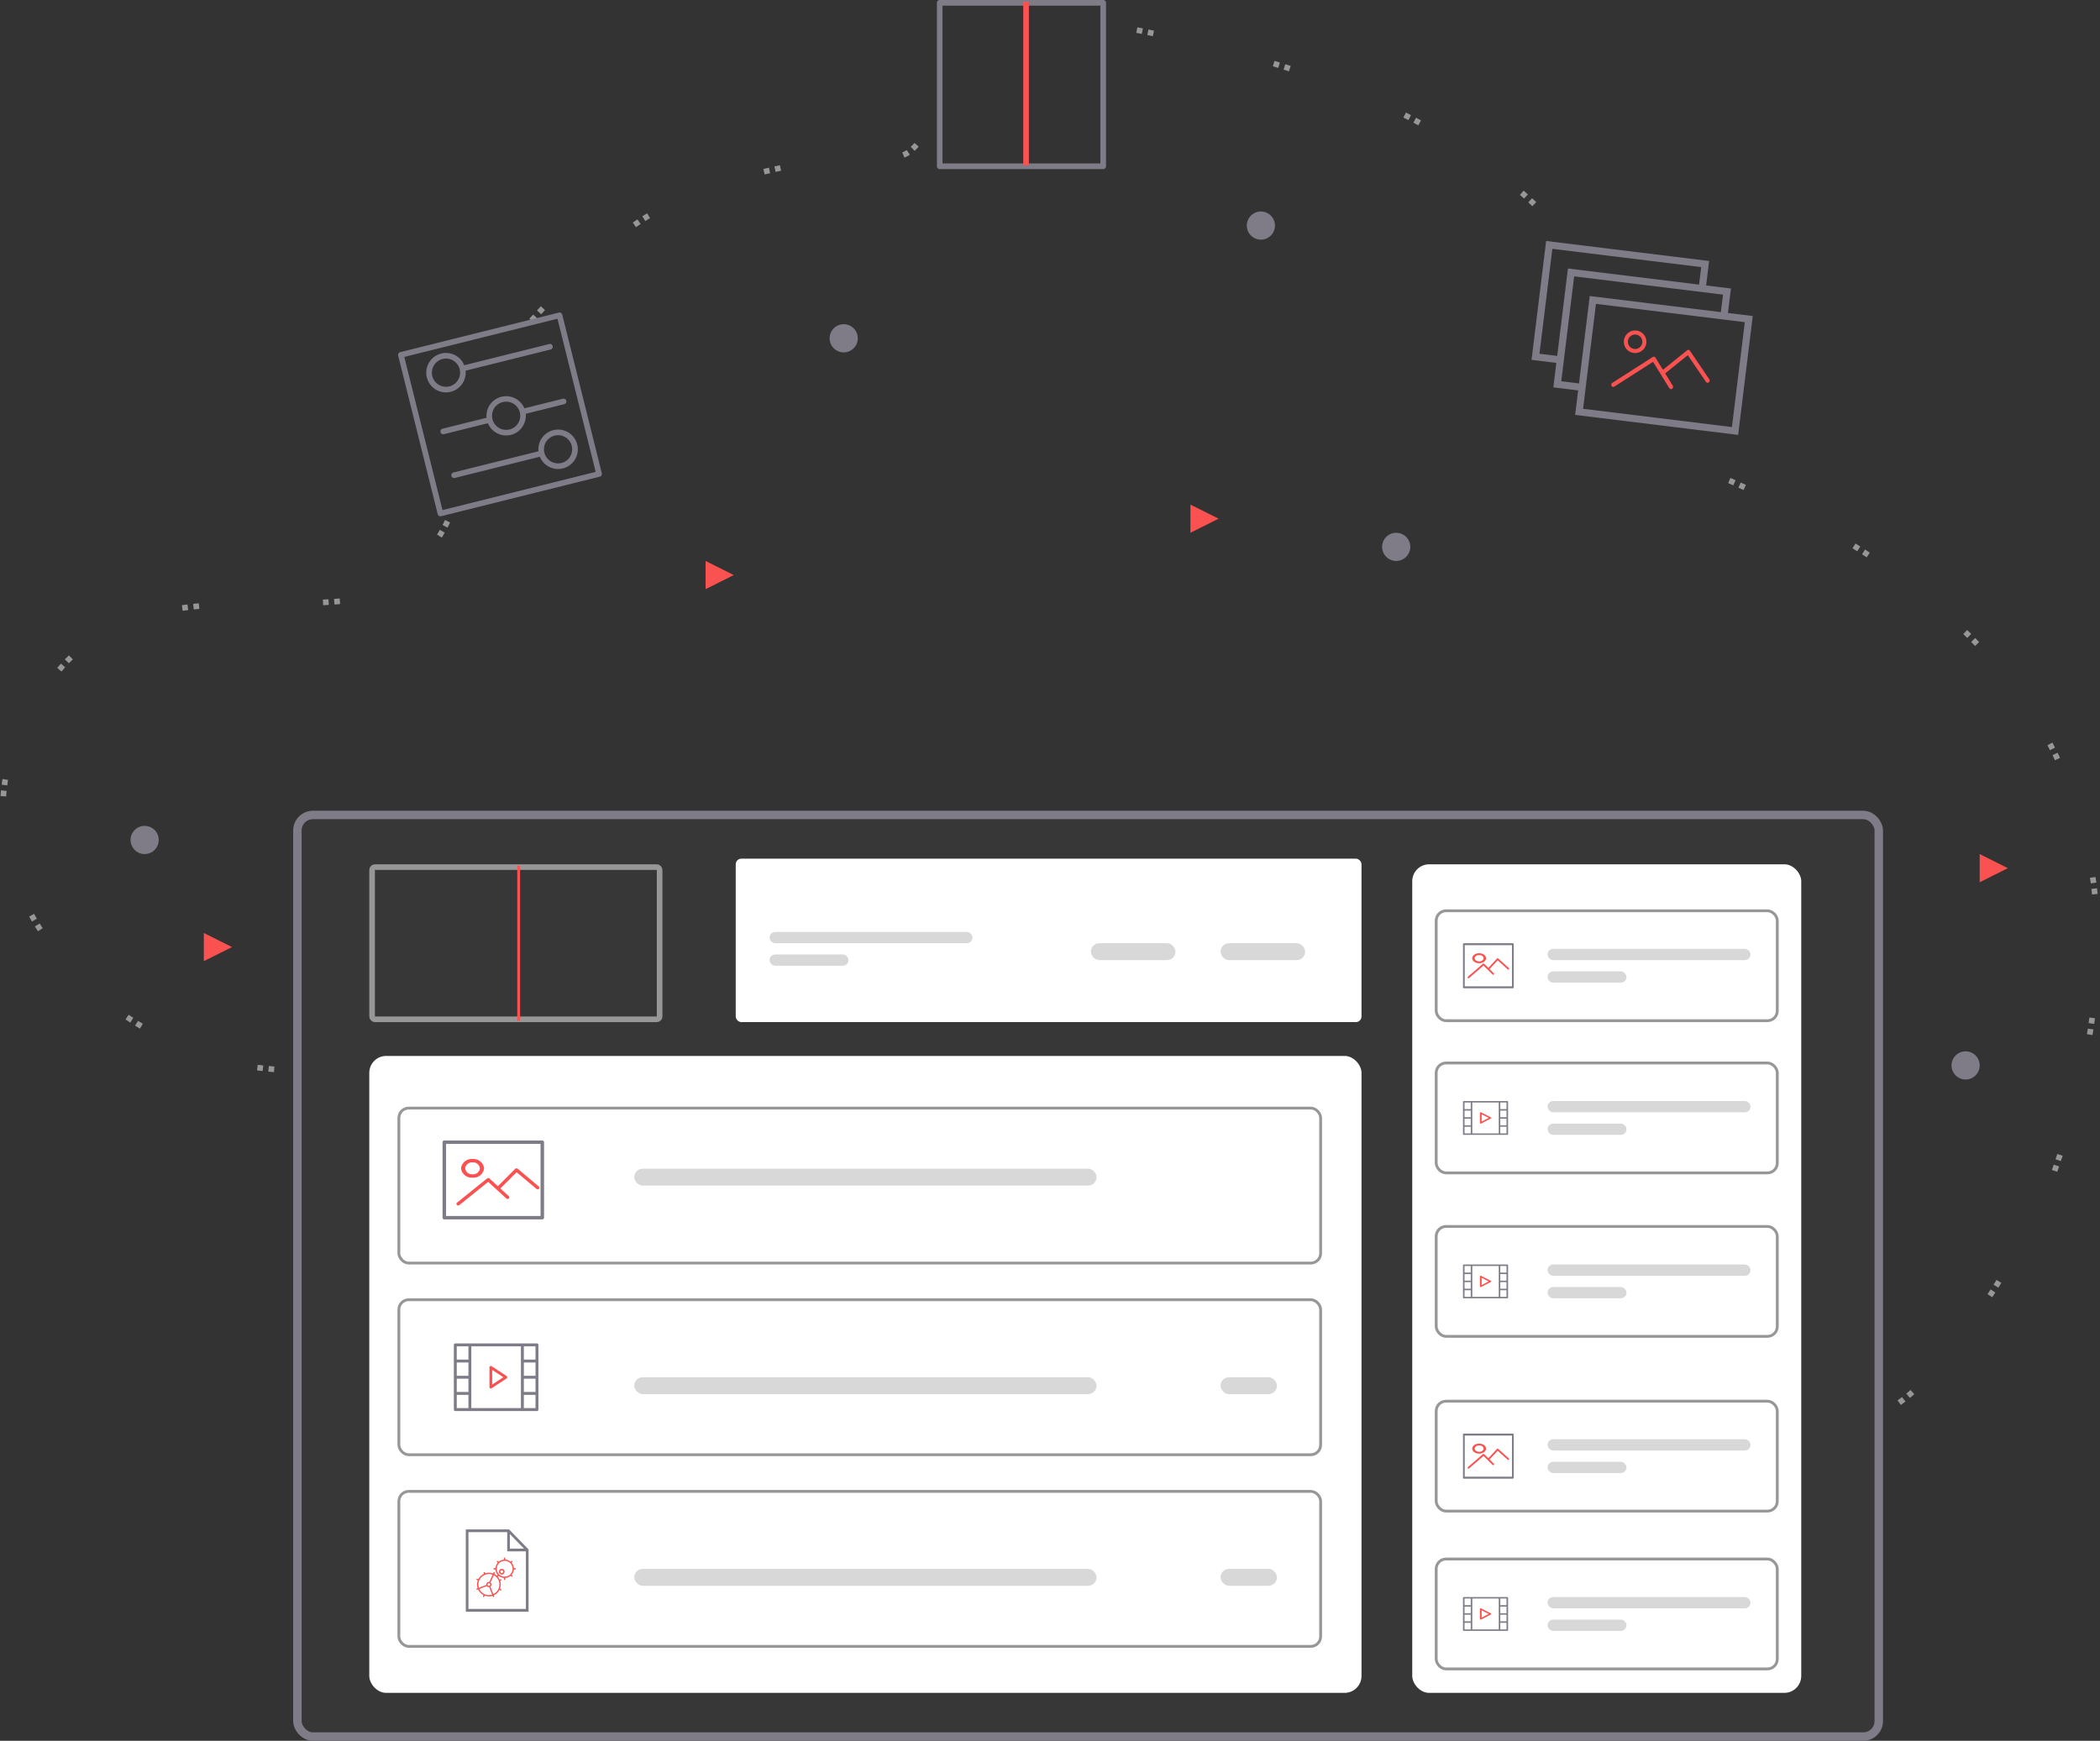 <svg xmlns="http://www.w3.org/2000/svg" viewBox="0 0 372.496 308.836">
  <rect x="0" y="0" width="372.496" height="308.836" fill="#333333" stroke="none"/>
  <defs>
    <style>
      .cls-1 {
        fill: rgba(127,123,135,0.06);
        stroke: #7f7b87;
        stroke-width: 1.5px;
      }

      .cls-1, .cls-5, .cls-7, .cls-8, .cls-9 {
        stroke-miterlimit: 10;
      }

      .cls-2 {
        fill: #fff;
      }

      .cls-3 {
        fill: #7f7b87;
      }

      .cls-4 {
        fill: #fa5151;
      }

      .cls-11, .cls-5, .cls-7, .cls-8, .cls-9 {
        fill: none;
      }

      .cls-5, .cls-7, .cls-9 {
        stroke: #979797;
      }

      .cls-5, .cls-8 {
        stroke-width: 0.5px;
      }

      .cls-6 {
        fill: #d8d8d8;
      }

      .cls-8 {
        stroke: #fa5151;
        stroke-linecap: square;
      }

      .cls-9 {
        stroke-dasharray: 1 1 1 22;
      }

      .cls-10 {
        stroke: none;
      }
    </style>
  </defs>
  <g id="Group_1" data-name="Group 1" transform="translate(-533.497 -138.664)">
    <g id="Rectangle_24" data-name="Rectangle 24" class="cls-1" transform="translate(587 284)">
      <rect class="cls-10" width="279" height="162" rx="2"/>
      <rect class="cls-11" x="-0.75" y="-0.75" width="280.5" height="163.5" rx="2.75"/>
    </g>
    <rect id="Rectangle_29" data-name="Rectangle 29" class="cls-2" width="176" height="113" rx="3" transform="translate(599 326)"/>
    <g id="file_1_" data-name="file (1)" transform="translate(616 410)">
      <path id="Shape" class="cls-3" d="M11.135,14.6H0V0H7.68l3.455,3.549V14.6ZM.473.487V14.109H10.661V3.892H7.345V.487ZM7.818.831V3.406h2.508Z" transform="translate(0.118)"/>
    </g>
    <g id="settings" transform="translate(618 415)">
      <path id="Shape-2" data-name="Shape" class="cls-4" d="M3.033,7a.116.116,0,0,1-.108-.075l-.058-.147a2.073,2.073,0,0,1-1.395-.034l-.082.186A.117.117,0,0,1,1.283,7a.159.159,0,0,1-.048-.01.116.116,0,0,1-.061-.065.118.118,0,0,1,0-.089l.082-.186a2.113,2.113,0,0,1-.952-1l-.148.058a.12.12,0,0,1-.042.008.115.115,0,0,1-.109-.075.114.114,0,0,1,0-.089.119.119,0,0,1,.065-.062l.147-.057A2.073,2.073,0,0,1,.256,4.039L.069,3.956a.117.117,0,0,1-.061-.065.114.114,0,0,1,0-.089.117.117,0,0,1,.154-.059l.186.083a2.113,2.113,0,0,1,1-.952l-.058-.148a.114.114,0,0,1,0-.089.119.119,0,0,1,.065-.062A.113.113,0,0,1,1.4,2.567a.116.116,0,0,1,.108.075l.058.147a2.059,2.059,0,0,1,1.395.034l.083-.186a.116.116,0,0,1,.107-.069.145.145,0,0,1,.047.01.111.111,0,0,1,.061.065.114.114,0,0,1,0,.089l-.083.186a2.128,2.128,0,0,1,.45.312.134.134,0,0,1,.027-.045l.132-.133A1.61,1.61,0,0,1,3.389,2.1H3.15a.117.117,0,1,1,0-.233h.239A1.62,1.62,0,0,1,3.784.915L3.651.782A.11.11,0,0,1,3.617.7.117.117,0,0,1,3.733.583a.115.115,0,0,1,.083.034l.133.133A1.611,1.611,0,0,1,4.9.356V.117a.117.117,0,1,1,.233,0V.356a1.62,1.62,0,0,1,.951.4L6.217.617a.117.117,0,0,1,.166,0,.117.117,0,0,1,0,.165L6.25.915a1.6,1.6,0,0,1,.394.951h.239a.117.117,0,1,1,0,.233H6.644a1.6,1.6,0,0,1-.394.951l.14.14a.116.116,0,0,1,.034.081.119.119,0,0,1-.034.084.109.109,0,0,1-.082.034.115.115,0,0,1-.083-.034l-.14-.139a1.615,1.615,0,0,1-.951.394V3.85a.117.117,0,0,1-.234,0V3.611a1.62,1.62,0,0,1-.951-.394l-.132.132a.118.118,0,0,1-.045.027,2.076,2.076,0,0,1,.356.54l.148-.058a.123.123,0,0,1,.043-.008.116.116,0,0,1,.108.074.114.114,0,0,1,0,.089.119.119,0,0,1-.065.062l-.147.058a2.073,2.073,0,0,1-.034,1.395l.186.082a.109.109,0,0,1,.061.065.116.116,0,0,1-.109.158.136.136,0,0,1-.047-.01l-.186-.082a2.113,2.113,0,0,1-1,.952l.058.148a.117.117,0,0,1-.067.151A.113.113,0,0,1,3.033,7ZM1.84,5.055.525,5.567a1.862,1.862,0,0,0,2.258,1L2.271,5.244l-.011,0H2.248l-.031,0A.459.459,0,0,1,1.84,5.055ZM3.08,3.129,2.506,4.42a.461.461,0,0,1-.017.741L3,6.476a1.864,1.864,0,0,0,.08-3.346Zm-.863-.212A1.866,1.866,0,0,0,.438,5.35l1.318-.512,0-.011,0-.011V4.805a.175.175,0,0,1,0-.022.468.468,0,0,1,.467-.467.406.406,0,0,1,.058.005l.016,0,.575-1.288A1.851,1.851,0,0,0,2.217,2.917Zm0,1.634a.233.233,0,0,0-.233.233A.245.245,0,0,0,2,4.867a.233.233,0,1,0,.313-.3A.248.248,0,0,0,2.217,4.55ZM5.017.583a1.4,1.4,0,1,0,1.4,1.4A1.4,1.4,0,0,0,5.017.583Z"/>
      <path id="Shape-3" data-name="Shape" class="cls-4" d="M.5,1A.5.5,0,1,1,1,.5.5.5,0,0,1,.5,1ZM.5.25A.25.25,0,1,0,.75.5.25.25,0,0,0,.5.25Z" transform="translate(4 2)"/>
    </g>
    <g id="Rectangle_2_Copy_4" data-name="Rectangle 2 Copy 4" class="cls-5" transform="translate(604 335)">
      <rect class="cls-10" width="164" height="28" rx="2"/>
      <rect class="cls-11" x="0.25" y="0.25" width="163.5" height="27.5" rx="1.75"/>
    </g>
    <g id="Rectangle_2_Copy_6" data-name="Rectangle 2 Copy 6" class="cls-5" transform="translate(604 369)">
      <rect class="cls-10" width="164" height="28" rx="2"/>
      <rect class="cls-11" x="0.25" y="0.25" width="163.5" height="27.5" rx="1.75"/>
    </g>
    <g id="Rectangle_2_Copy_7" data-name="Rectangle 2 Copy 7" class="cls-5" transform="translate(604 403)">
      <rect class="cls-10" width="164" height="28" rx="2"/>
      <rect class="cls-11" x="0.25" y="0.25" width="163.5" height="27.5" rx="1.75"/>
    </g>
    <g id="picture" transform="translate(612 341)">
      <path id="Shape-4" data-name="Shape" class="cls-3" d="M17.69,14H.31A.308.308,0,0,1,0,13.7V.3A.308.308,0,0,1,.31,0H17.69A.308.308,0,0,1,18,.3V13.7A.308.308,0,0,1,17.69,14ZM.621.608V13.391H17.379V.608Z"/>
      <path id="Shape-5" data-name="Shape" class="cls-4" d="M2.046,3.294A1.881,1.881,0,0,1,0,1.647,1.881,1.881,0,0,1,2.046,0,1.881,1.881,0,0,1,4.09,1.647,1.881,1.881,0,0,1,2.046,3.294Zm0-2.7A1.206,1.206,0,0,0,.734,1.647,1.206,1.206,0,0,0,2.046,2.7a1.205,1.205,0,0,0,1.31-1.056A1.205,1.205,0,0,0,2.046.591Z" transform="translate(3.273 3.294)"/>
      <path id="Shape-6" data-name="Shape" class="cls-4" d="M.314,6.588A.33.33,0,0,0,.52,6.517L5.632,2.4,8.86,5.354a.334.334,0,0,0,.443,0,.269.269,0,0,0,0-.405L7.8,3.572,10.674.692,14.2,3.649a.335.335,0,0,0,.443-.018.269.269,0,0,0-.019-.4L10.865.075A.342.342,0,0,0,10.64,0a.327.327,0,0,0-.217.093L7.353,3.166,5.867,1.807a.335.335,0,0,0-.429-.013L.106,6.087a.27.27,0,0,0-.028.4A.326.326,0,0,0,.314,6.588Z" transform="translate(2.455 4.941)"/>
    </g>
    <rect id="Rectangle_3" data-name="Rectangle 3" class="cls-6" width="82" height="3" rx="1.5" transform="translate(646 346)"/>
    <rect id="Rectangle_3_Copy_4" data-name="Rectangle 3 Copy 4" class="cls-6" width="10" height="3" rx="1.5" transform="translate(750 383)"/>
    <rect id="Rectangle_3_Copy_5" data-name="Rectangle 3 Copy 5" class="cls-6" width="10" height="3" rx="1.5" transform="translate(750 417)"/>
    <rect id="Rectangle_3_Copy" data-name="Rectangle 3 Copy" class="cls-6" width="82" height="3" rx="1.5" transform="translate(646 383)"/>
    <rect id="Rectangle_3_Copy_2" data-name="Rectangle 3 Copy 2" class="cls-6" width="82" height="3" rx="1.5" transform="translate(646 417)"/>
    <g id="video-player_copy_2" data-name="video-player copy 2" transform="translate(614 377)">
      <path id="Shape-7" data-name="Shape" class="cls-4" d="M.243,4a.236.236,0,0,1-.117-.031A.252.252,0,0,1,0,3.75V.25A.252.252,0,0,1,.126.031.236.236,0,0,1,.243,0,.239.239,0,0,1,.374.039L3.046,1.789a.254.254,0,0,1,0,.422L.374,3.961A.236.236,0,0,1,.243,4ZM.486.706V3.295L2.462,2Z" transform="translate(6.316 4)"/>
      <path id="Shape-8" data-name="Shape" class="cls-3" d="M14.741,12H.258A.26.26,0,0,1,0,11.739V.261A.26.26,0,0,1,.258,0H14.741A.26.26,0,0,1,15,.261V11.739A.26.26,0,0,1,14.741,12ZM12.414,9.13v2.348h2.069V9.13ZM3.1.522V11.479H11.9V.522ZM.518,9.13v2.348H2.587V9.13Zm11.9-2.869V8.609h2.069V6.261Zm-11.9,0V8.609H2.587V6.261Zm11.9-2.87V5.739h2.069V3.391Zm-11.9,0V5.739H2.587V3.391ZM12.414.522V2.869h2.069V.522Zm-11.9,0V2.869H2.587V.522Z"/>
    </g>
    <rect id="Rectangle_29_Copy" data-name="Rectangle 29 Copy" class="cls-2" width="69" height="147" rx="3" transform="translate(784 292)"/>
    <rect id="Rectangle_30" data-name="Rectangle 30" class="cls-2" width="111" height="29" rx="1" transform="translate(664 291)"/>
    <g id="Rectangle_2" data-name="Rectangle 2" class="cls-5" transform="translate(788 300)">
      <rect class="cls-10" width="61" height="20" rx="2"/>
      <rect class="cls-11" x="0.25" y="0.25" width="60.5" height="19.5" rx="1.75"/>
    </g>
    <g id="Rectangle_2_Copy" data-name="Rectangle 2 Copy" class="cls-5" transform="translate(788 327)">
      <rect class="cls-10" width="61" height="20" rx="2"/>
      <rect class="cls-11" x="0.25" y="0.25" width="60.5" height="19.5" rx="1.75"/>
    </g>
    <g id="Rectangle_2_Copy_2" data-name="Rectangle 2 Copy 2" class="cls-5" transform="translate(788 356)">
      <rect class="cls-10" width="61" height="20" rx="2"/>
      <rect class="cls-11" x="0.25" y="0.25" width="60.5" height="19.5" rx="1.75"/>
    </g>
    <g id="Rectangle_2_Copy_3" data-name="Rectangle 2 Copy 3" class="cls-5" transform="translate(788 387)">
      <rect class="cls-10" width="61" height="20" rx="2"/>
      <rect class="cls-11" x="0.25" y="0.25" width="60.5" height="19.5" rx="1.75"/>
    </g>
    <g id="Rectangle_2_Copy_5" data-name="Rectangle 2 Copy 5" class="cls-5" transform="translate(788 415)">
      <rect class="cls-10" width="61" height="20" rx="2"/>
      <rect class="cls-11" x="0.25" y="0.25" width="60.5" height="19.5" rx="1.75"/>
    </g>
    <g id="Group" transform="translate(793 306)">
      <g id="picture_copy" data-name="picture copy">
        <path id="Shape-9" data-name="Shape" class="cls-3" d="M8.845,8H.155A.165.165,0,0,1,0,7.826V.174A.165.165,0,0,1,.155,0h8.69A.165.165,0,0,1,9,.174V7.826A.165.165,0,0,1,8.845,8ZM.31.347v7.3H8.689V.347Z"/>
        <path id="Shape-10" data-name="Shape" class="cls-4" d="M1.228,1.778C.551,1.778,0,1.379,0,.889S.551,0,1.228,0,2.454.4,2.454.889,1.9,1.778,1.228,1.778Zm0-1.458C.794.32.441.575.441.889s.353.57.787.57.787-.256.787-.57S1.661.32,1.228.32Z" transform="translate(1.636 1.778)"/>
        <path id="Shape-11" data-name="Shape" class="cls-4" d="M.157,3.556a.158.158,0,0,0,.1-.038L2.816,1.3,4.43,2.889a.158.158,0,0,0,.222,0,.153.153,0,0,0,0-.219L3.9,1.928,5.337.373,7.1,1.969a.158.158,0,0,0,.221-.01.153.153,0,0,0-.01-.218L5.433.041A.163.163,0,0,0,5.32,0a.158.158,0,0,0-.109.05L3.677,1.709,2.934.975A.158.158,0,0,0,2.719.969L.053,3.285A.153.153,0,0,0,.039,3.5.157.157,0,0,0,.157,3.556Z" transform="translate(0.818 2.667)"/>
      </g>
      <g id="picture_copy_2" data-name="picture copy 2" transform="translate(0 87)">
        <path id="Shape-12" data-name="Shape" class="cls-3" d="M8.845,8H.155A.165.165,0,0,1,0,7.826V.174A.165.165,0,0,1,.155,0h8.69A.165.165,0,0,1,9,.174V7.826A.165.165,0,0,1,8.845,8ZM.31.347v7.3H8.689V.347Z"/>
        <path id="Shape-13" data-name="Shape" class="cls-4" d="M1.228,1.778C.551,1.778,0,1.379,0,.889S.551,0,1.228,0,2.454.4,2.454.889,1.9,1.778,1.228,1.778Zm0-1.458C.794.32.441.575.441.889s.353.57.787.57.787-.256.787-.57S1.661.32,1.228.32Z" transform="translate(1.636 1.778)"/>
        <path id="Shape-14" data-name="Shape" class="cls-4" d="M.157,3.556a.158.158,0,0,0,.1-.038L2.816,1.3,4.43,2.889a.158.158,0,0,0,.222,0,.153.153,0,0,0,0-.219L3.9,1.928,5.337.373,7.1,1.969a.158.158,0,0,0,.221-.01.153.153,0,0,0-.01-.218L5.433.041A.163.163,0,0,0,5.32,0a.158.158,0,0,0-.109.05L3.677,1.709,2.934.975A.158.158,0,0,0,2.719.969L.053,3.285A.153.153,0,0,0,.039,3.5.157.157,0,0,0,.157,3.556Z" transform="translate(0.818 2.667)"/>
      </g>
    </g>
    <g id="video-player_copy_3" data-name="video-player copy 3" transform="translate(793 334)">
      <path id="Shape-15" data-name="Shape" class="cls-4" d="M.154,2A.172.172,0,0,1,.08,1.985.123.123,0,0,1,0,1.875V.125A.123.123,0,0,1,.08.015.181.181,0,0,1,.153,0,.185.185,0,0,1,.237.02L1.929.895A.122.122,0,0,1,2,1a.12.12,0,0,1-.071.105L.237,1.981A.186.186,0,0,1,.154,2ZM.308.353V1.647L1.56,1Z" transform="translate(3 2)"/>
      <path id="Shape-16" data-name="Shape" class="cls-3" d="M7.862,6H.138A.134.134,0,0,1,0,5.87V.13A.134.134,0,0,1,.138,0H7.862A.134.134,0,0,1,8,.13V5.87A.134.134,0,0,1,7.862,6ZM6.62,4.565V5.739h1.1V4.565ZM1.655.261V5.739h4.69V.261ZM.276,4.565V5.739h1.1V4.565ZM6.62,3.13V4.3h1.1V3.13Zm-6.344,0V4.3h1.1V3.13ZM6.62,1.7V2.869h1.1V1.7ZM.276,1.7V2.869h1.1V1.7ZM6.62.261V1.435h1.1V.261ZM.276.261V1.435h1.1V.261Z"/>
    </g>
    <g id="video-player_copy_4" data-name="video-player copy 4" transform="translate(793 363)">
      <path id="Shape-17" data-name="Shape" class="cls-4" d="M.154,2A.172.172,0,0,1,.08,1.985.123.123,0,0,1,0,1.875V.125A.123.123,0,0,1,.08.015.181.181,0,0,1,.153,0,.185.185,0,0,1,.237.02L1.929.895A.122.122,0,0,1,2,1a.12.12,0,0,1-.071.105L.237,1.981A.186.186,0,0,1,.154,2ZM.308.353V1.647L1.56,1Z" transform="translate(3 2)"/>
      <path id="Shape-18" data-name="Shape" class="cls-3" d="M7.862,6H.138A.134.134,0,0,1,0,5.87V.13A.134.134,0,0,1,.138,0H7.862A.134.134,0,0,1,8,.13V5.87A.134.134,0,0,1,7.862,6ZM6.62,4.565V5.739h1.1V4.565ZM1.655.261V5.739h4.69V.261ZM.276,4.565V5.739h1.1V4.565ZM6.62,3.13V4.3h1.1V3.13Zm-6.344,0V4.3h1.1V3.13ZM6.62,1.7V2.869h1.1V1.7ZM.276,1.7V2.869h1.1V1.7ZM6.62.261V1.435h1.1V.261ZM.276.261V1.435h1.1V.261Z"/>
    </g>
    <g id="video-player_copy_5" data-name="video-player copy 5" transform="translate(793 422)">
      <path id="Shape-19" data-name="Shape" class="cls-4" d="M.154,2A.172.172,0,0,1,.08,1.985.123.123,0,0,1,0,1.875V.125A.123.123,0,0,1,.08.015.181.181,0,0,1,.153,0,.185.185,0,0,1,.237.02L1.929.895A.122.122,0,0,1,2,1a.12.12,0,0,1-.071.105L.237,1.981A.186.186,0,0,1,.154,2ZM.308.353V1.647L1.56,1Z" transform="translate(3 2)"/>
      <path id="Shape-20" data-name="Shape" class="cls-3" d="M7.862,6H.138A.134.134,0,0,1,0,5.87V.13A.134.134,0,0,1,.138,0H7.862A.134.134,0,0,1,8,.13V5.87A.134.134,0,0,1,7.862,6ZM6.62,4.565V5.739h1.1V4.565ZM1.655.261V5.739h4.69V.261ZM.276,4.565V5.739h1.1V4.565ZM6.62,3.13V4.3h1.1V3.13Zm-6.344,0V4.3h1.1V3.13ZM6.62,1.7V2.869h1.1V1.7ZM.276,1.7V2.869h1.1V1.7ZM6.62.261V1.435h1.1V.261ZM.276.261V1.435h1.1V.261Z"/>
    </g>
    <rect id="Rectangle_3_Copy_6" data-name="Rectangle 3 Copy 6" class="cls-6" width="36" height="2" rx="1" transform="translate(808 307)"/>
    <rect id="Rectangle_3_Copy_16" data-name="Rectangle 3 Copy 16" class="cls-6" width="36" height="2" rx="1" transform="translate(670 304)"/>
    <rect id="Rectangle_3_Copy_8" data-name="Rectangle 3 Copy 8" class="cls-6" width="36" height="2" rx="1" transform="translate(808 334)"/>
    <rect id="Rectangle_3_Copy_10" data-name="Rectangle 3 Copy 10" class="cls-6" width="36" height="2" rx="1" transform="translate(808 363)"/>
    <rect id="Rectangle_3_Copy_12" data-name="Rectangle 3 Copy 12" class="cls-6" width="36" height="2" rx="1" transform="translate(808 394)"/>
    <rect id="Rectangle_3_Copy_14" data-name="Rectangle 3 Copy 14" class="cls-6" width="36" height="2" rx="1" transform="translate(808 422)"/>
    <rect id="Rectangle_3_Copy_7" data-name="Rectangle 3 Copy 7" class="cls-6" width="14" height="2" rx="1" transform="translate(808 311)"/>
    <rect id="Rectangle_3_Copy_17" data-name="Rectangle 3 Copy 17" class="cls-6" width="14" height="2" rx="1" transform="translate(670 308)"/>
    <rect id="Rectangle_3_Copy_9" data-name="Rectangle 3 Copy 9" class="cls-6" width="14" height="2" rx="1" transform="translate(808 338)"/>
    <rect id="Rectangle_3_Copy_11" data-name="Rectangle 3 Copy 11" class="cls-6" width="14" height="2" rx="1" transform="translate(808 367)"/>
    <rect id="Rectangle_3_Copy_13" data-name="Rectangle 3 Copy 13" class="cls-6" width="14" height="2" rx="1" transform="translate(808 398)"/>
    <rect id="Rectangle_3_Copy_15" data-name="Rectangle 3 Copy 15" class="cls-6" width="14" height="2" rx="1" transform="translate(808 426)"/>
    <rect id="Rectangle_3_Copy_3" data-name="Rectangle 3 Copy 3" class="cls-6" width="15" height="3" rx="1.5" transform="translate(727 306)"/>
    <rect id="Rectangle_3_Copy_18" data-name="Rectangle 3 Copy 18" class="cls-6" width="15" height="3" rx="1.5" transform="translate(750 306)"/>
    <g id="Rectangle_31" data-name="Rectangle 31" class="cls-7" transform="translate(599 292)">
      <rect class="cls-10" width="52" height="28" rx="1"/>
      <rect class="cls-11" x="0.5" y="0.5" width="51" height="27" rx="0.5"/>
    </g>
    <path id="Line" class="cls-8" d="M1.5,27.5V.5" transform="translate(624 292)"/>
    <path id="Path_2" data-name="Path 2" class="cls-9" d="M48.132,105.641c-33.484-2.315-65.5-41.023-37.307-71.809C24.066,19.374,45,24.385,61.958,22.391,71.889,21.223,81.024,9.081,81.024,0" transform="translate(534 222.733)"/>
    <path id="Path_3" data-name="Path 3" class="cls-9" d="M0,38C15.353,21.2,23.265,15.019,47.455,10.239c18.883-3.731,17.4,4,25.187-10.239" transform="translate(627.762 157.545)"/>
    <path id="Path_4" data-name="Path 4" class="cls-9" d="M0,0C31.039,6.079,64.786,17.241,82.714,45.7" transform="translate(735.146 144)"/>
    <path id="Path_5" data-name="Path 5" class="cls-9" d="M0,0C56.625,25.1,78.832,63.592,57.039,124.374c-3.661,10.209-22.1,41.6-32.765,41.6" transform="translate(840.237 223.909)"/>
    <circle id="Oval_8" data-name="Oval 8" class="cls-3" cx="2.5" cy="2.5" r="2.5" transform="translate(556.653 285.184)"/>
    <circle id="Oval_8_Copy" data-name="Oval 8 Copy" class="cls-3" cx="2.5" cy="2.5" r="2.5" transform="translate(680.653 196.184)"/>
    <circle id="Oval_8_Copy_4" data-name="Oval 8 Copy 4" class="cls-3" cx="2.5" cy="2.5" r="2.5" transform="translate(754.653 176.184)"/>
    <circle id="Oval_8_Copy_2" data-name="Oval 8 Copy 2" class="cls-3" cx="2.5" cy="2.5" r="2.5" transform="translate(778.653 233.184)"/>
    <circle id="Oval_8_Copy_3" data-name="Oval 8 Copy 3" class="cls-3" cx="2.5" cy="2.5" r="2.5" transform="translate(879.653 325.184)"/>
    <path id="Triangle_2" data-name="Triangle 2" class="cls-4" d="M5,2.5,0,5V0Z" transform="translate(744.653 228.184)"/>
    <path id="Triangle_2_Copy_3" data-name="Triangle 2 Copy 3" class="cls-4" d="M5,2.5,0,5V0Z" transform="translate(884.653 290.184)"/>
    <path id="Triangle_2_Copy_2" data-name="Triangle 2 Copy 2" class="cls-4" d="M5,2.5,0,5V0Z" transform="translate(658.653 238.184)"/>
    <path id="Triangle_2_Copy" data-name="Triangle 2 Copy" class="cls-4" d="M5,2.5,0,5V0Z" transform="translate(569.653 304.184)"/>
    <g id="controls_1_" data-name="controls (1)" transform="translate(604 201.258) rotate(-14)">
      <path id="Shape-21" data-name="Shape" class="cls-3" d="M3.5,7A3.5,3.5,0,1,1,6.96,3H22.5a.5.5,0,1,1,0,1H6.96A3.516,3.516,0,0,1,3.5,7Zm0-6A2.5,2.5,0,1,0,6,3.5,2.5,2.5,0,0,0,3.5,1Z" transform="translate(4 2)"/>
      <path id="Shape-22" data-name="Shape" class="cls-3" d="M19.5,7a3.515,3.515,0,0,1-3.46-3H.5a.5.5,0,1,1,0-1H16.04A3.5,3.5,0,1,1,19.5,7Zm0-6A2.5,2.5,0,1,0,22,3.5,2.5,2.5,0,0,0,19.5,1Z" transform="translate(4 20)"/>
      <path id="Shape-23" data-name="Shape" class="cls-3" d="M12,7A3.515,3.515,0,0,1,8.54,4H.5a.5.5,0,1,1,0-1H8.54a3.5,3.5,0,0,1,6.92,0H22.5a.5.5,0,1,1,0,1H15.46A3.516,3.516,0,0,1,12,7Zm0-6a2.5,2.5,0,1,0,2.5,2.5A2.5,2.5,0,0,0,12,1Z" transform="translate(4 12)"/>
      <path id="Shape-24" data-name="Shape" class="cls-3" d="M29.5,30H.5a.5.5,0,0,1-.5-.5V.5A.5.5,0,0,1,.5,0h29a.5.5,0,0,1,.5.5v29A.5.5,0,0,1,29.5,30ZM1,1V29H29V1Z"/>
    </g>
    <g id="controls_1_copy" data-name="controls (1) copy" transform="translate(699.684 138.664)">
      <path id="Shape-25" data-name="Shape" class="cls-3" d="M29.5,30H.5a.5.5,0,0,1-.5-.5V.5A.5.5,0,0,1,.5,0h29a.5.5,0,0,1,.5.5v29A.5.5,0,0,1,29.5,30ZM1,1V29H29V1Z"/>
    </g>
    <rect id="Rectangle_32_Copy" data-name="Rectangle 32 Copy" class="cls-4" width="29" height="1" transform="translate(716 139) rotate(90)"/>
    <g id="windows" transform="translate(807.748 181.416) rotate(7)">
      <path id="Shape-26" data-name="Shape" class="cls-3" d="M38,30H8.867V25.625H4.433V21.25H0V0H29.133V4.375h4.433V8.75H38V30ZM10.133,10V28.75h26.6V10h-26.6ZM5.7,5.625v18.75H8.867V8.75H32.3V5.625H5.7ZM1.266,1.25V20H4.433V4.375H27.867V1.25Z" transform="translate(0 0)"/>
    </g>
    <g id="Group_2" data-name="Group 2" transform="translate(819.928 195.833) rotate(7)">
      <path id="Shape-27" data-name="Shape" class="cls-4" d="M2,4A2,2,0,1,1,4,2,2,2,0,0,1,2,4ZM2,.718A1.282,1.282,0,1,0,3.281,2,1.284,1.284,0,0,0,2,.718Z" transform="matrix(0.998, 0.07, -0.07, 0.998, 2.144, 0.865)"/>
      <path id="Shape-28" data-name="Shape" class="cls-4" d="M.362,9A.345.345,0,0,0,.6,8.9l5.9-5.62,3.726,4.031a.342.342,0,0,0,.511,0,.414.414,0,0,0,0-.553L9,4.879,12.321.945l4.073,4.04A.343.343,0,0,0,16.9,4.96a.414.414,0,0,0-.022-.553L12.542.1a.357.357,0,0,0-.26-.1.352.352,0,0,0-.251.127l-3.542,4.2L6.773,2.469a.342.342,0,0,0-.495-.017L.123,8.315a.414.414,0,0,0-.033.553A.349.349,0,0,0,.362,9Z" transform="matrix(0.998, 0.07, -0.07, 0.998, 1.335, 2.418)"/>
    </g>
  </g>
</svg>
